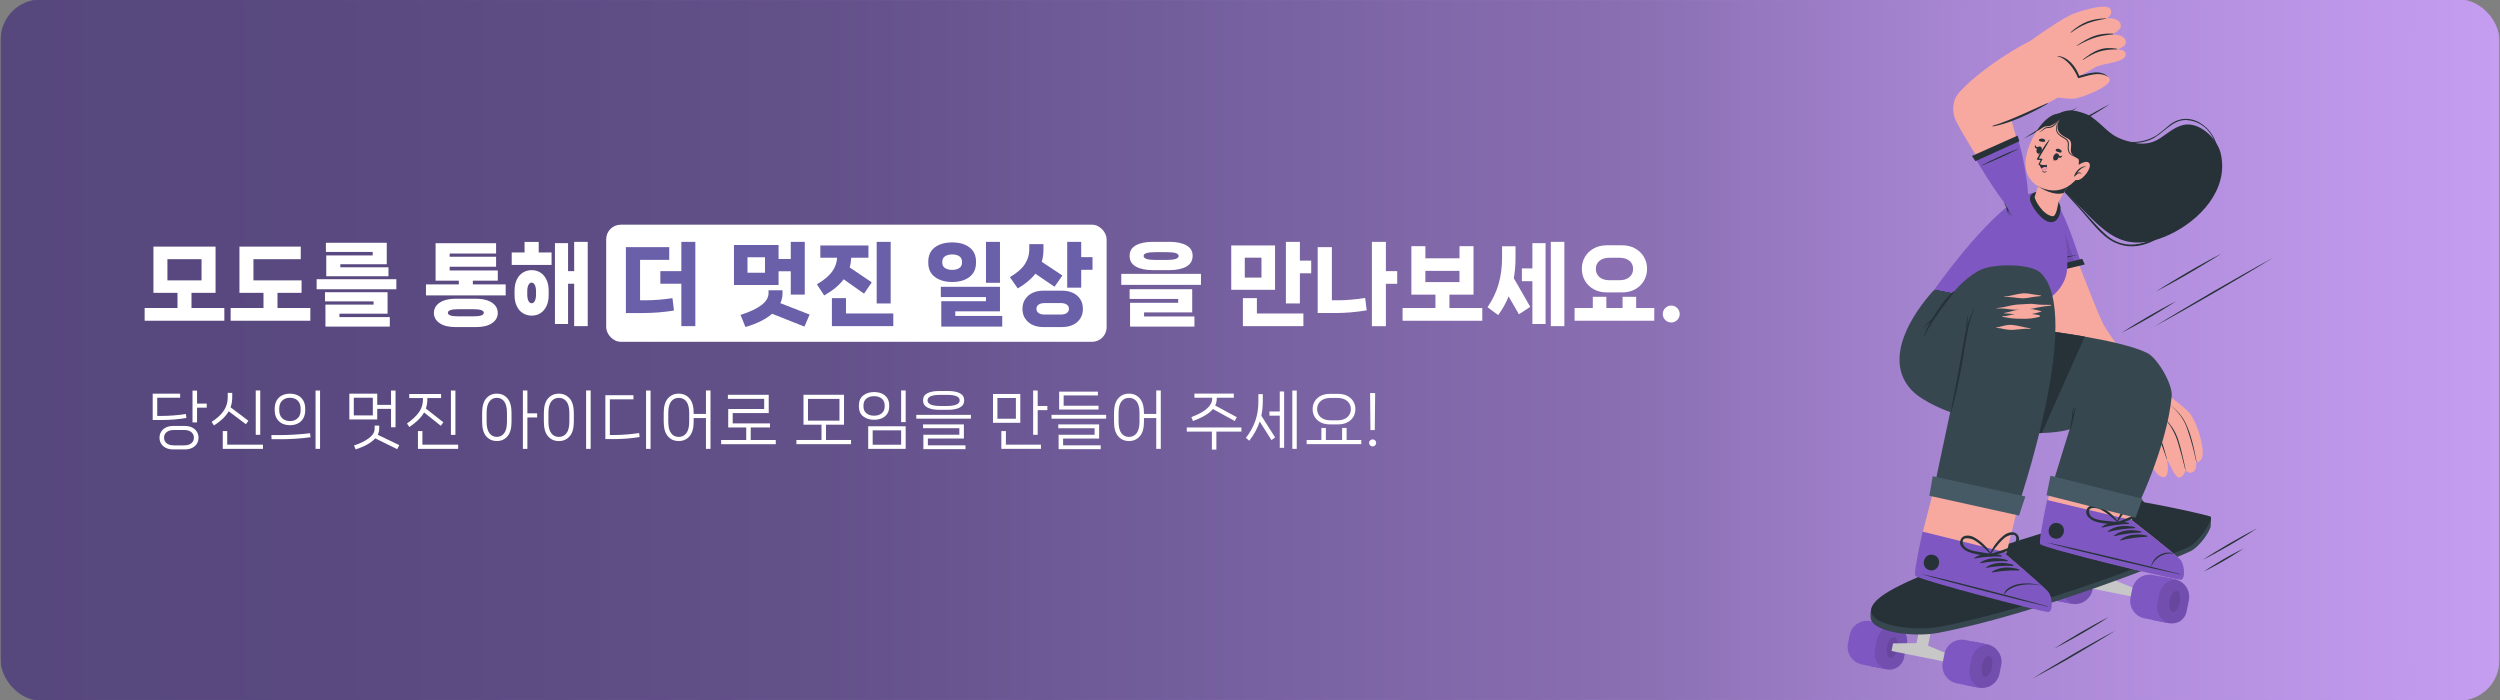 <?xml version="1.0" encoding="UTF-8"?>
<svg id="_레이어_1" data-name="레이어 1" xmlns="http://www.w3.org/2000/svg" xmlns:xlink="http://www.w3.org/1999/xlink" viewBox="0 0 928.5 260">
  <rect x="0" y="0" width="928.5" height="260" fill="#808080" stroke="none"/>
  <defs>
    <style>
      .cls-1 {
        fill: #fff;
      }

      .cls-2 {
        fill: #37474f;
      }

      .cls-3 {
        fill: #455a64;
      }

      .cls-4 {
        fill: #c7c7c7;
      }

      .cls-5 {
        fill: url(#_무제_그라디언트_4);
        stroke: url(#_무제_그라디언트_3);
        stroke-miterlimit: 10;
        stroke-width: .3px;
      }

      .cls-6 {
        fill: #ff9bbc;
      }

      .cls-7 {
        fill: #f7a9a0;
      }

      .cls-8 {
        fill: #7e57c2;
      }

      .cls-9 {
        isolation: isolate;
        opacity: .1;
      }

      .cls-10 {
        fill: #6a60a9;
      }

      .cls-11 {
        fill: #263238;
      }
    </style>
    <linearGradient id="_무제_그라디언트_4" data-name="무제 그라디언트 4" x1=".41" y1="130" x2="928.09" y2="130" gradientUnits="userSpaceOnUse">
      <stop offset="0" stop-color="#56477d"/>
      <stop offset=".13" stop-color="#594980"/>
      <stop offset=".33" stop-color="#63518a"/>
      <stop offset=".47" stop-color="#735e9c"/>
      <stop offset=".66" stop-color="#8b70b4"/>
      <stop offset=".79" stop-color="#a987d4"/>
      <stop offset="1" stop-color="#c59df1"/>
    </linearGradient>
    <linearGradient id="_무제_그라디언트_3" data-name="무제 그라디언트 3" x1=".26" y1="130" x2="928.24" y2="130" gradientUnits="userSpaceOnUse">
      <stop offset="0" stop-color="#56477d"/>
      <stop offset=".15" stop-color="#5e4d85"/>
      <stop offset=".39" stop-color="#745e9c"/>
      <stop offset=".68" stop-color="#987ac2"/>
      <stop offset="1" stop-color="#c59df1"/>
    </linearGradient>
  </defs>
  <rect class="cls-5" x=".41" y="-.06" width="927.68" height="260.12" rx="14.72" ry="14.72"/>
  <g>
    <g id="freepik--Lines--inject-67">
      <path class="cls-11" d="m800,121.36c3.62-2.24,7.28-4.42,10.94-6.6l11.01-6.47,11.08-6.34,5.57-3.13,5.6-3.08-5.45,3.32-5.48,3.27-11.02,6.47-11.07,6.34c-3.73,2.09-7.44,4.18-11.18,6.21Z"/>
      <path class="cls-11" d="m764.5,49.74c1.53-1.03,3.1-2,4.67-2.94s3.16-1.9,4.75-2.84,3.19-1.84,4.82-2.71l2.44-1.34c.82-.42,1.63-.85,2.47-1.26-.76.52-1.55,1.01-2.32,1.51l-2.35,1.46c-1.57.97-3.16,1.9-4.75,2.83s-3.19,1.84-4.82,2.71-3.24,1.76-4.89,2.58Z"/>
      <path class="cls-11" d="m788,123.57c1.62-1.08,3.28-2.11,4.94-3.12s3.34-2.01,5.02-2.99,3.38-1.94,5.09-2.87l2.57-1.39c.86-.45,1.72-.91,2.59-1.34-.81.55-1.64,1.06-2.45,1.59l-2.48,1.54c-1.66,1.02-3.34,2.01-5.02,2.99s-3.38,1.94-5.09,2.87-3.42,1.85-5.17,2.74Z"/>
      <path class="cls-11" d="m751.59,51.48c1.62-1.08,3.28-2.11,4.94-3.12s3.34-2.01,5.02-2.99,3.38-1.94,5.09-2.87l2.57-1.39c.86-.45,1.72-.91,2.6-1.34-.81.55-1.64,1.06-2.45,1.59l-2.49,1.54c-1.66,1.02-3.34,2.01-5.02,2.99s-3.38,1.94-5.09,2.87-3.42,1.87-5.17,2.74Z"/>
      <path class="cls-11" d="m818.54,212.23c1.18-.82,2.35-1.58,3.56-2.32s2.42-1.47,3.64-2.19,2.45-1.41,3.71-2.07l1.88-.99c.64-.31,1.26-.64,1.91-.94-.59.41-1.18.79-1.77,1.18l-1.79,1.14c-1.18.76-2.42,1.47-3.64,2.19s-2.45,1.41-3.71,2.07-2.5,1.34-3.78,1.95Z"/>
      <path class="cls-11" d="m800.76,108.24c1.97-1.28,3.97-2.51,5.98-3.72s4.04-2.39,6.06-3.59,4.07-2.35,6.12-3.47l3.09-1.69c1.04-.55,2.07-1.11,3.12-1.64-.98.65-1.98,1.26-2.98,1.89l-3.01,1.84c-2.01,1.22-4.04,2.39-6.05,3.59s-4.07,2.35-6.12,3.47-4.12,2.27-6.21,3.34Z"/>
      <path class="cls-11" d="m818.08,207.94c1.62-1.08,3.28-2.11,4.94-3.12s3.34-2.01,5.02-2.99,3.38-1.94,5.09-2.87l2.57-1.39c.86-.44,1.72-.91,2.6-1.34-.81.54-1.64,1.06-2.46,1.59l-2.48,1.54c-1.66,1.02-3.34,2.01-5.02,2.99s-3.38,1.94-5.09,2.87-3.42,1.86-5.17,2.73Z"/>
      <path class="cls-11" d="m754.55,252.21c2.55-1.62,5.12-3.18,7.71-4.71s5.2-3.06,7.79-4.6,5.23-3.01,7.86-4.48l3.95-2.19c1.33-.71,2.65-1.44,3.98-2.14-1.27.81-2.56,1.59-3.84,2.39l-3.87,2.35c-2.59,1.55-5.2,3.06-7.8,4.6-2.6,1.54-5.22,3.01-7.85,4.47s-5.27,2.89-7.94,4.3Z"/>
      <path class="cls-11" d="m763.04,240.83c1.62-1.08,3.28-2.11,4.94-3.12s3.34-2.01,5.02-2.99,3.38-1.94,5.09-2.87l2.57-1.39c.87-.45,1.72-.91,2.6-1.34-.81.55-1.64,1.06-2.45,1.59l-2.49,1.54c-1.65,1.02-3.34,2-5.02,2.98s-3.38,1.94-5.09,2.87-3.42,1.87-5.17,2.74Z"/>
    </g>
    <g id="freepik--Character--inject-67">
      <path class="cls-8" d="m700.71,248.6l-6.43-1.28h0l3.21-16.1h0l6.43,1.28c2.96.59,4.88,3.46,4.29,6.42l-1.07,5.35c-.57,2.96-3.43,4.9-6.4,4.33-.01,0-.03,0-.04,0Z"/>
      <path class="cls-9" d="m700.71,248.6l-6.43-1.28h0l3.21-16.1h0l6.43,1.28c2.96.59,4.88,3.46,4.29,6.42l-1.07,5.35c-.57,2.96-3.43,4.9-6.4,4.33-.01,0-.03,0-.04,0Z"/>
      <path class="cls-8" d="m701.14,248.69l-9.62-1.92c-3.58-.72-5.89-4.19-5.18-7.76l.63-3.16c.72-3.57,4.2-5.88,7.78-5.16l9.61,1.91c-3.59-.71-6.63,1.69-7.33,5.26l-.64,3.17c-.72,3.57,1.16,6.95,4.75,7.67Z"/>
      <path class="cls-9" d="m704.63,240.87c-.43,2.15-1.61,3.73-2.64,3.52s-1.52-2.11-1.09-4.26,1.61-3.73,2.64-3.51,1.52,2.11,1.09,4.25Z"/>
      <polygon class="cls-4" points="703.07 238.95 702.51 241.79 723.73 246.02 724.3 243.19 716.08 239.83 717.03 235.12 712.73 234.26 711.81 238.86 703.07 238.95"/>
      <path class="cls-8" d="m734.85,255.37l-5.36-1.07h0l3.2-16.05h0l5.36,1.07c3.58.71,5.9,4.19,5.19,7.76h0l-.63,3.16c-.74,3.55-4.2,5.84-7.77,5.13Z"/>
      <path class="cls-9" d="m734.85,255.37l-5.36-1.07h0l3.2-16.05h0l5.36,1.07c3.58.71,5.9,4.19,5.19,7.76h0l-.63,3.16c-.74,3.55-4.2,5.84-7.77,5.13Z"/>
      <path class="cls-8" d="m736.34,255.7l-9.62-1.92c-3.58-.72-5.89-4.19-5.18-7.76l.63-3.16c.72-3.57,4.19-5.88,7.77-5.16l9.61,1.91c-3.59-.71-6.63,1.69-7.33,5.26l-.64,3.17c-.72,3.57,1.16,6.95,4.75,7.67Z"/>
      <path class="cls-9" d="m739.83,247.89c-.43,2.15-1.61,3.72-2.64,3.51s-1.52-2.11-1.09-4.26,1.61-3.73,2.64-3.51,1.52,2.1,1.09,4.26Z"/>
      <path class="cls-8" d="m769.36,224.24l-5.36-1.07h0l3.21-16.1h0l5.36,1.07c3.58.7,5.92,4.17,5.22,7.74,0,0,0,.01,0,.02l-.63,3.14c-.71,3.57-4.19,5.89-7.77,5.18h0l-.03.02Z"/>
      <path class="cls-9" d="m769.36,224.24l-5.36-1.07h0l3.21-16.1h0l5.36,1.07c3.58.7,5.92,4.17,5.22,7.74,0,0,0,.01,0,.02l-.63,3.14c-.71,3.57-4.19,5.89-7.77,5.18h0l-.03.02Z"/>
      <path class="cls-8" d="m770.85,224.55l-9.61-1.92c-3.57-.72-5.89-4.19-5.18-7.76l.63-3.16c.72-3.57,4.19-5.88,7.77-5.16l9.62,1.91c-3.59-.71-6.63,1.69-7.37,5.26l-.63,3.17c-.7,3.57,1.19,6.96,4.77,7.68Z"/>
      <ellipse class="cls-9" cx="772.49" cy="216.37" rx="3.97" ry="1.9" transform="translate(409.01 931.52) rotate(-78.7)"/>
      <polygon class="cls-4" points="772.79 214.81 772.22 217.65 793.46 221.88 794.02 219.05 785.8 215.69 786.74 210.97 782.45 210.12 781.53 214.72 772.79 214.81"/>
      <path class="cls-8" d="m805.66,231.48l-6.43-1.28h0l3.21-16.1h0l5.36,1.07c3.55.74,5.84,4.19,5.14,7.74l-.85,4.25c-.59,2.96-3.47,4.87-6.43,4.28v.03Z"/>
      <path class="cls-9" d="m805.66,231.48l-6.43-1.28h0l3.21-16.1h0l5.36,1.07c3.55.74,5.84,4.19,5.14,7.74l-.85,4.25c-.59,2.96-3.47,4.87-6.43,4.28v.03Z"/>
      <path class="cls-8" d="m806.06,231.56l-9.61-1.92c-3.57-.72-5.89-4.19-5.18-7.76l.64-3.17c.72-3.57,4.19-5.88,7.77-5.16l9.62,1.91c-3.59-.71-6.63,1.69-7.34,5.26l-.63,3.17c-.73,3.56,1.16,6.95,4.74,7.67Z"/>
      <path class="cls-9" d="m809.56,223.75c-.43,2.15-1.61,3.72-2.64,3.51s-1.52-2.11-1.09-4.26,1.62-3.73,2.64-3.51,1.52,2.11,1.09,4.26Z"/>
      <path class="cls-2" d="m790.24,188.06c1.58-.42,26.82,2.49,30.79,3.88.27.09,0,3.17.02,3.39.07,1.35-3.67,7.38-7.36,9.32-3.68,1.94-56.41,23.34-93.99,30.42-8.49,1.6-23.82-.04-24.91-5.31-.17-1.11-.12-2.25.14-3.35.85-1.94,3.27-3.08,8.28-5.71,22.57-11.95,76.45-26.88,77.97-27.18s8.07-5.2,9.06-5.45Z"/>
      <path class="cls-11" d="m790.69,185.82c1.68-.41,29.28,5.29,30.34,6.13s-4.07,9.06-7.75,10.99c-3.68,1.94-55.52,22.82-93.12,29.89-12.21,2.3-39.07-2.44-16.5-14.39,22.57-11.95,76.46-26.87,77.97-27.18s8.06-5.19,9.06-5.44Z"/>
      <path class="cls-11" d="m770.97,75.26c5.2,4.99,10.61,11.85,17.76,14.06,5.61,1.72,11.63.31,16.81-2.08,11.38-5.26,22.47-16.88,19.2-30.4-1.3-5.4-8.07-12.05-14.19-10.35-3.14.88-5.59,3.05-8.25,4.82-3.5,2.34-7.1,2.46-11.18,1.38-7.98-2.1-8.09-4.71-14.57-9.45-1.21-.88-6.07-2.5-7.97-2.23-1.84.13-3.61.76-5.12,1.82-1.51.71-2.82,1.78-3.81,3.12-2.05,2.9-1.84,7.59-2.12,10.99-.28,3.4.52,5.81,2.98,8.26,3.44,3.4,6.98,6.71,10.48,10.05Z"/>
      <path class="cls-11" d="m772.94,78.17c-4.48-4.88-8.86-9.84-13.26-14.78,0,0,0-.07.04-.04,3.75,3.95,7.54,7.85,11.24,11.86,3.7,4.01,7.08,8.19,11.03,11.81,8.87,8.07,20.69,2.03,26.98-6.02.29-.37.84.13.55.49-5.73,6.89-15.12,12.9-24.24,8.52-5-2.4-8.69-7.83-12.35-11.85Z"/>
      <path class="cls-11" d="m772.14,42.33s-.05-.1-.01-.14c.04-.04.1-.05.14-.01h0c5.17,4.12,10.8,9.41,17.6,10.38,3.35.47,6.76-.08,9.79-1.58,2.4-1.19,4.2-3.11,6.29-4.73,8.18-6.29,18.53,2.65,17.69,11.68-.02.19-.35.17-.33-.04.31-6.61-4.21-12.83-11.14-13.29-5.56-.36-8.8,5.44-13.65,7.35-10.05,3.96-19.31-3.15-26.38-9.61Z"/>
      <path class="cls-7" d="m757.58,84.41c-1.3,11.77.71,36.49,3.97,46.44,1.41,4.29,10.48,21.74,18.82,28.2,3.12,2.41,18.62-14.73,15.53-17.71-2.1-2.03-13.54-18.7-14.62-20.71-2.03-3.72-11.57-28.28-15.45-39.13-2.25-6.16-7.39-4.93-8.24,2.91Z"/>
      <path class="cls-7" d="m777.25,155.84c.24.36,3.59,5.47,6.02,8.01,1.81,1.89,7.19,7.21,9.48,5.43,1.56-1.22-1.23-4.71-3.15-7.23-1.01-1.34-1.84-3.67-.95-4.29,1.55-1.09,4.11,2.39,5.6,5,2.89,5.05,5.72,15.08,9.67,14.41,1.49-.25,1.55-4.56.7-7.04,1.77,3.34,3.25,7.44,4.92,7.22.96-.12,2.05-1.74,2.13-2.75.7.77,1.48,1.16,2.34.89,1.45-.43,1.82-2.06,1.66-4.07.37.16.79.14,1.13-.06,3.6-1.8-1.12-15.69-3.97-18.38-8.39-7.94-18.9-13.45-18.9-13.45-5.6.87-16.67,16.29-16.67,16.31Z"/>
      <path class="cls-11" d="m796.76,155.18c2.11,1.7,3.83,3.83,5.04,6.25,1.52,3.05,2.06,5.9,3.01,9.01,0,.04-.01.07-.05.08-.03,0-.06,0-.08-.04-.43-1.48-2.56-7.27-3.16-8.65-1.08-2.54-2.72-4.81-4.8-6.62,0,0,0-.05.03-.03Z"/>
      <path class="cls-11" d="m800.96,152.11c2.15,2.17,4.36,4.4,6.04,6.98,1.83,2.82,2.61,6.16,3.41,9.38.48,1.95.91,3.9,1.3,5.85,0,.08-.11.13-.13.04-.78-3.32-1.67-6.61-2.65-9.87-.89-3.03-2.38-5.86-4.37-8.32-1.14-1.4-2.38-2.73-3.63-4.03-.03-.03,0-.07.03-.04Z"/>
      <path class="cls-11" d="m805.79,150.09c2.21,1.95,4.1,3.64,5.53,6.24,1.89,3.45,2.98,8.04,3.36,9.66.39,1.79.79,3.6,1.1,5.4,0,.07-.12.1-.13.03-.82-4.03-1.9-7.99-3.23-11.88-.6-1.86-1.49-3.62-2.64-5.21-1.21-1.52-2.55-2.93-4-4.23,0,0,0-.02.01-.01Z"/>
      <path class="cls-8" d="m756.92,101.08l16.02-3.25s-3.96-12.75-7.42-19.56-7.56-3.3-8.47,7.79c-.91,11.09-.13,15.02-.13,15.02Z"/>
      <path class="cls-11" d="m771.08,94.71c-2.27.34-4.52.74-6.76,1.19-1.1.22-2.22.43-3.31.68s-2.26.58-3.39.81c-.08.02-.07.14.01.13,1.11-.21,2.23-.34,3.34-.53s2.28-.45,3.42-.68c2.25-.46,4.48-.97,6.7-1.53.06,0,.05-.09-.02-.08Z"/>
      <path class="cls-9" d="m770.86,98.26l-13.94,2.82s-.78-3.93.1-15.02c.7-8.71,3.38-12.74,6.17-10.78l7.67,22.98Z"/>
      <polygon class="cls-11" points="774.28 98.23 773.34 96.11 755.94 100.4 756.22 102.58 774.28 98.23"/>
      <path class="cls-8" d="m760.9,110.9l-.99,12.46-41.5-15.78s18.4-26.35,31.99-34.31c7.03-4.12,13.95.26,15.18,6,.31,1.45,3.75,17.98,1.48,24-1.17,3.14-3.33,5.81-6.16,7.62Z"/>
      <path class="cls-11" d="m757.07,105.1c-1.79-.52-3.62-.89-5.47-1.09-.92-.11-1.86-.13-2.79-.16-.47,0-.93-.03-1.39-.07-.48-.02-.96-.1-1.43-.25-.04,0-.07.05,0,.07.41.19.83.35,1.27.48.43.11.87.19,1.31.23.94.11,1.88.16,2.83.25,1.89.19,3.79.37,5.66.69.06.03.11-.13.03-.16Z"/>
      <path class="cls-11" d="m760.57,108.57c-1.34-.74-2.72-1.4-4.14-1.96-.71-.28-1.44-.5-2.17-.71l-1.08-.3c-.39-.09-.8-.13-1.2-.23-.04,0-.07.06,0,.07.37.11.71.29,1.06.42l1.07.4c.71.26,1.42.54,2.14.8,1.44.52,2.86,1.06,4.28,1.63.08.05.13-.08.06-.12Z"/>
      <path class="cls-7" d="m744.84,75.05c-4.3-6.63-17.73-27.8-18.82-31.14-3.87-11.8,12.23-16.13,14.67-13.69,4.55,4.56,8.55,22.01,11.83,36.35,1.49,6.54-.15,20.07-7.68,8.49Z"/>
      <path class="cls-7" d="m766.54,34.66c2.1-2.19-6.97-22.28-11-20.27-14.75,7.37-27.8,18.35-29.33,22.22-1.55,4.28.67,9,4.95,10.55.81.29,1.65.46,2.51.49,8.33.45,30.8-10.79,32.87-12.98Z"/>
      <path class="cls-11" d="m740.09,46.97c9.17-1.58,20.29-8.4,20.31-8.41.17-.05.13-.3.03-.27-1.72.6-13.84,6.59-20.37,8.42-.06.02-.04.27.03.26Z"/>
      <path class="cls-7" d="m754.37,15.02c2.04-1.66,12.22-8.57,15.44-9.82s12.78-4.2,13.99-1.83c1.21,2.37-1.52,3.48-1.52,3.48,0,0,4.23-.6,5.24,1.89,1.01,2.49-3.29,4.05-3.29,4.05,0,0,4.39-.3,5.23,2.26.84,2.56-3.76,3.39-3.76,3.39,0,0,4-.47,3.79,1.93-.26,2.88-7.73,2.9-11.18,4.55-.79.37-15.38,8.73-15.38,8.73l-8.56-18.64Z"/>
      <path class="cls-11" d="m786.11,18.34c-5.51.03-7.89.99-12.45,3.9-.09.06-.19-.06-.11-.13,4.2-3.25,7.03-4.89,12.57-4.04.27.04.25.27,0,.27Z"/>
      <path class="cls-11" d="m784.7,12.77c-5.71.53-8.32,1.55-13.31,4.24-.07.04-.14-.08-.07-.12,4.66-3.06,7.54-4.62,13.31-4.41.26,0,.34.26.08.28Z"/>
      <path class="cls-11" d="m782.06,6.98c-5.48.91-8.39,1.91-12.91,5.15-.05.03-.11.02-.14-.03-.03-.04-.02-.1.02-.14,4.28-3.76,7.9-5.01,12.99-5.14.35-.02.39.1.04.15Z"/>
      <path class="cls-7" d="m760.07,35.55s6.77,1.23,9.87,1.12,14.47-4.77,13.6-7.28c-1.12-3.24-8.22-1.84-11.61-.7,0,0-2.59-7.5-7.9-7.59s-3.95,14.46-3.95,14.46Z"/>
      <path class="cls-11" d="m782.94,28.59c-3.16-2.22-7.51-.44-10.88.42-.17.05-.34-.04-.39-.21-.01-.04-.02-.07-.01-.11-1.3-3.07-4.04-7.03-7.47-7.76-.04,0-.07-.04-.07-.09s.04-.07.09-.07c3.8.28,6.8,3.95,8,7.4,3.44-.93,7.88-2.53,10.76.38l-.02.03Z"/>
      <path class="cls-8" d="m749.29,51.47l-15.78,7.15s7.08,12.24,12.35,18.46,8.62,1.61,6.9-10.06c-1.72-11.67-3.47-15.55-3.47-15.55Z"/>
      <path class="cls-11" d="m736.17,61.42c2.25-.89,4.49-1.85,6.7-2.85,1.09-.48,2.18-.96,3.24-1.49s2.19-1.14,3.31-1.67c.04-.01.05-.05.04-.09s-.05-.05-.09-.04c-1.09.48-2.22.87-3.32,1.34s-2.25,1.01-3.37,1.51c-2.21,1-4.4,2.06-6.57,3.17-.04.07,0,.15.07.12Z"/>
      <path class="cls-11" d="m744.44,75.18c1.03,1.57,1.7,3.45,2.67,5.04.03.04-.01.08-.05.05-.52-.77-1.2-1.83-1.44-2.23.06.17.31,1.4.42,1.95,0,0-.04.04-.04,0-.21-.52-.78-2.54-.87-2.95-.3-.58-.56-1.19-.77-1.82-.04-.01.04-.09.07-.03Z"/>
      <polygon class="cls-11" points="732.37 57.93 733.68 59.85 750 52.45 749.33 50.36 732.37 57.93"/>
      <path class="cls-11" d="m757.86,71.2c-2.28-.19-4.24.84-3.9,3.05.34,2.21,4.42,8.18,7.69,8.26s3.74-4.32,3.64-5.48-1.89-5.37-7.43-5.83Z"/>
      <path class="cls-7" d="m755.67,73.17c-.06.83,2.98,6.75,6.68,7.14,1.49.18,2.11-5.19,2.11-5.19l.25-.43,3.51-6.06-6.14-7.33-.9-1s-.85,1.73-1.89,3.87l-.15.31c-.06.12-.13.24-.18.35-.16.32-.32.64-.47.97s-.24.49-.35.76-.24.53-.36.79c-.84,1.88-1.55,3.82-2.12,5.8Z"/>
      <path class="cls-11" d="m768.23,68.64l-1.76,3.04c-3.67,1.14-8.11-1.55-9.44-2.43.24-.61.5-1.24.77-1.87l.35-.79c.12-.27.23-.52.35-.76s.32-.66.47-.97c.06-.12.11-.23.18-.35l.15-.31c1.04-2.16,1.89-3.87,1.89-3.87l.91,1,6.13,7.33Z"/>
      <path class="cls-7" d="m754.07,53.11c-4.86,11.3,1.37,15.48,3.81,16.53,2.22.95,9.89,3.9,15.89-6.84,6-10.74,2.27-16.56-2.68-19s-12.17-1.98-17.03,9.31Z"/>
      <path class="cls-11" d="m764.93,44.35s-1,1.71-.77,3.24c.5,3.11,3.95,3.3,4.75,4.7s-.23,3.33.43,4.61c.9,1.78,2.85,1.73,2.77,2.74s-.31,4.24.77,4.94,12.3-17.89-3.39-21.62c0,0-1.87-1.49-5.66-.69-4.18.85-7.52,6.53-7.52,6.53,0,0,.11-.06.77-.39.95-.5,1.41-1.01,2.08-1.29,1.06-.45,1.46-.06,2.54-.47,1.21-.56,2.31-1.34,3.24-2.29Z"/>
      <path class="cls-11" d="m765.42,43.56c-.47.72-.86,1.49-1.15,2.3-.33.77-.45,1.61-.35,2.44.21.79.7,1.47,1.38,1.92.66.48,1.45.79,2.15,1.34.36.28.64.66.81,1.09.12.44.16.89.11,1.34-.14.82-.06,1.66.23,2.43.35.74,1.02,1.28,1.82,1.48.78.22,1.71.21,2.35.8-.7-.51-1.59-.44-2.42-.61-.88-.18-1.64-.75-2.05-1.55-.35-.82-.45-1.72-.3-2.6.04-.4,0-.81-.11-1.2-.15-.36-.39-.67-.7-.9-.62-.51-1.42-.84-2.11-1.36-.36-.26-.67-.57-.93-.93-.28-.36-.46-.78-.53-1.22-.08-.89.08-1.78.47-2.58.36-.78.8-1.51,1.33-2.2Z"/>
      <path class="cls-11" d="m764.91,44.17c-.37.72-.83,1.38-1.37,1.98-.54.63-1.26,1.08-2.06,1.31-.39.08-.79.12-1.2.12-.36.02-.71.13-1,.34-.29.28-.6.53-.94.75-.36.19-.75.3-1.15.31.38-.09.73-.26,1.05-.48.31-.24.59-.52.85-.81.33-.28.74-.44,1.17-.47.38-.01.76-.06,1.13-.14.73-.21,1.39-.61,1.92-1.15.58-.54,1.11-1.13,1.6-1.75Z"/>
      <path class="cls-7" d="m770.81,62.08s3.62-2.98,5.04-1.59-2.01,6.21-4.19,6.39c-1.14.17-2.21-.61-2.38-1.75,0-.03,0-.05-.01-.08l1.54-2.98Z"/>
      <path class="cls-11" d="m774.84,61.84s.02.05,0,.05c-1.54.17-2.6,1.26-3.5,2.44.45-.44,1.17-.43,1.62.02.04.05.09.09.12.15.03.03,0,.08-.06.06-.45-.3-1.04-.28-1.48.05-.35.27-.67.58-.96.92-.1.1-.31-.04-.22-.15v-.04c.48-1.77,2.53-3.85,4.48-3.5Z"/>
      <path class="cls-11" d="m757.64,52.51c.28.07.55.07.84.14.29.09.6.08.89-.03.17-.11.25-.31.2-.5-.17-.36-.52-.59-.92-.62-.39-.09-.8-.03-1.15.16-.22.14-.28.44-.14.65.06.1.16.17.27.2Z"/>
      <path class="cls-11" d="m765.12,56.68c-.28-.07-.55-.15-.81-.26-.3-.05-.58-.19-.78-.42-.1-.17-.08-.39.07-.54.31-.24.73-.3,1.1-.15.39.1.72.34.95.66.13.22.06.51-.16.64-.11.06-.23.08-.36.05Z"/>
      <path class="cls-11" d="m762.97,57.5s.05.06.03.09c-.36.77-.63,1.7-.04,2.25,0,0,0,.05,0,.04-.82-.48-.45-1.72.01-2.39Z"/>
      <path class="cls-11" d="m764.02,56.98c1.29.44.32,2.98-.87,2.57s-.21-2.93.87-2.57Z"/>
      <path class="cls-11" d="m764.46,57.3c.17.23.29.57.53.68s.62-.03.94-.21c.03,0,.04,0,.03.05-.18.49-.56.92-1.11.79s-.68-.69-.62-1.21c.03-.08.16-.18.23-.09Z"/>
      <path class="cls-11" d="m758.35,55.53s-.07,0-.09.05c-.23.81-.63,1.7-1.44,1.74v.04c.91.18,1.43-1,1.52-1.83Z"/>
      <path class="cls-11" d="m757.89,54.49c-1.26-.51-2.18,2.04-1.02,2.52s2.07-2.09,1.02-2.52Z"/>
      <path class="cls-11" d="m757.34,54.44c-.28.06-.59.24-.87.17s-.46-.43-.57-.77c0-.04-.04,0-.05,0-.26.45-.12,1.03.32,1.32.46.24.96-.07,1.29-.52.03-.06,0-.23-.12-.2Z"/>
      <path class="cls-11" d="m760.07,63.53c-.25.13-.53.33-.83.25-.3-.1-.57-.26-.8-.48,0,0-.05,0-.05.03.13.4.47.69.88.76.36.02.7-.18.86-.51.03-.04-.02-.08-.07-.06Z"/>
      <path class="cls-11" d="m757.87,59.43c-.3.54-.57,1.1-.81,1.67,0,.05.1.13.29.21h0c.9.55,2.04.55,2.94,0,.03-.01.04-.05.03-.08s-.05-.04-.08-.03h0c-.89.21-1.83.13-2.67-.23.02-.17,1.11-1.87,1.03-1.91-.44-.13-.9-.2-1.37-.2,1.21-2.35,2.79-4.49,3.96-6.85.01-.09-.08-.16-.14-.1-1.81,2.13-3.27,4.8-4.58,7.19-.14.31,1.15.33,1.41.32Z"/>
      <path class="cls-11" d="m757.47,61.12c.13.57.41,1.1.81,1.53.22.23.51.38.82.44.69.12.97-.44,1.07-.97.05-.28.08-.57.06-.86-.91.25-1.88.2-2.76-.14Z"/>
      <path class="cls-6" d="m758.28,62.66c.22.23.51.38.82.44.69.12.97-.44,1.07-.97-.68-.28-1.46-.06-1.89.53Z"/>
      <path class="cls-7" d="m809.64,215.2c-1.82.16-50-11.65-51.56-13.26-.6-.6.72-7.71,2.54-16.25.01-.09.02-.18.06-.27.38-1.79,5.16-16.65,5.16-16.65l30.84,7.84-4.83,16.07-.14.53s16.42,12.75,17.94,14.7,1.83,7.14-.02,7.28Z"/>
      <path class="cls-8" d="m809.91,215.34c-1.85.15-50.54-11.6-52.12-13.22-.6-.61.69-7.79,2.51-16.41l31.42,7.48s16.63,12.82,18.17,14.78,1.85,7.21.01,7.37Z"/>
      <path class="cls-11" d="m809.67,213.23c-8.12-2.17-41.05-10.16-49.24-11.69-.07,0-.08.03,0,.05,8,2.33,41.01,10.05,49.22,11.77.17.03.23-.11.02-.13Z"/>
      <path class="cls-11" d="m807.18,205.47c-1.82-.49-3.77-.2-5.36.81-1.43.89-2.46,2.3-2.88,3.93,0,.05.08.07.1.01,1.37-3.16,4.67-5.05,8.1-4.62.08.01.11-.11.05-.12Z"/>
      <path class="cls-11" d="m790.53,194.18c-3.26-.84-7.33-.6-9.98,1.58-.1.09.02.23.13.2,3.22-.8,6.51-1.26,9.83-1.37.11,0,.21-.08.22-.19,0-.11-.08-.21-.19-.22Z"/>
      <path class="cls-11" d="m792.81,195.77c-3.26-.84-7.33-.6-9.98,1.58-.1.09.02.23.13.2,3.22-.8,6.51-1.26,9.83-1.37.11,0,.21-.08.22-.19,0-.11-.08-.21-.19-.22Z"/>
      <path class="cls-11" d="m795.1,197.36c-3.26-.84-7.33-.6-9.98,1.58-.1.09.02.23.13.2,3.22-.8,6.51-1.26,9.83-1.37.11,0,.21-.08.22-.19,0-.11-.08-.21-.19-.22Z"/>
      <path class="cls-11" d="m797.38,198.94c-3.26-.83-7.33-.6-9.99,1.59-.1.09.02.23.13.2,3.22-.8,6.51-1.26,9.83-1.37.12-.01.2-.11.19-.23,0-.09-.08-.17-.16-.19Z"/>
      <path class="cls-11" d="m764.38,194.3c-3.66-.88-5.03,4.81-1.36,5.69s5.03-4.81,1.36-5.69Z"/>
      <path class="cls-11" d="m796.16,186.33c-1.32-1.77-3.73-.94-5.1.24-2.3,2.06-4.02,4.69-4.98,7.62-.02.04,0,.09.05.11,0,0,.02,0,.03,0,0,.23.18.42.4.42.04,0,.08,0,.12-.02,2.72-1.04,5.73-1.83,8.06-3.67,1.35-1.08,2.66-3.04,1.42-4.71Zm-5.69,5.96c-1.32.55-2.66,1.03-3.97,1.62.92-1.51,1.91-2.98,2.98-4.39.53-.68,1.11-1.32,1.73-1.92.97-.9,4.84-2.85,4.31.77-.27,2-3.47,3.26-5.05,3.91h0Z"/>
      <path class="cls-11" d="m777.67,193.47c2.74,1.12,5.87,1.02,8.77,1.27.23,0,.42-.18.42-.4,0-.05,0-.11-.03-.16.04-.03.05-.08.03-.13,0,0,0,0,0-.01-1.75-2.54-4.14-4.58-6.93-5.92-1.64-.74-4.18-.87-4.96,1.19-.7,1.96,1.12,3.48,2.71,4.16Zm-1.52-2.33c-1.54-3.33,2.73-2.54,3.91-1.97.76.4,1.49.85,2.19,1.35,1.47,1.01,2.79,2.22,4.13,3.37-1.42-.2-2.84-.29-4.23-.44-1.72-.18-5.15-.5-6-2.33v.02Z"/>
      <path class="cls-2" d="m758.69,115.63s-.92,5.13-1.27,6.89c0,0,30.03,3.52,40.13,8.62,3.7,1.87,9.43,11.49,9.02,15.97-1.79,19.42-13.73,43.24-13.73,43.24l-31.59-7.03,7.43-23.96c1.07.33-34.95,9-48.31-19.39-4.35-9.26-1.37-32.25-1.37-32.25l39.68,7.91Z"/>
      <polygon class="cls-3" points="760.09 183.92 761.55 176.69 795.71 185.24 793.16 192.27 760.09 183.92"/>
      <path class="cls-11" d="m774.27,125.02l-15.92,35.82c-11.44.32-29.38-2.63-37.95-20.87-4.35-9.26-1.37-32.25-1.37-32.25l39.66,7.9s-.92,5.13-1.27,6.89c.01,0,7.84.92,16.86,2.5Z"/>
      <path class="cls-11" d="m770.78,151.34c-.35,1-.7,1.99-.98,3.01.08-.94.18-1.87.34-2.79.01-.1-.15-.15-.18-.02-.31,1.24-.45,2.52-.41,3.8v.12c-.38,1.36-.62,2.75-.73,4.15-.01.08.12.12.15.02.46-1.35.75-2.77,1.08-4.14s.57-2.75.87-4.12c-.03-.05-.11-.07-.13-.03Z"/>
      <path class="cls-7" d="m760.59,226.89c-1.82.14-47.5-11.56-49.03-13.19-.6-.6.76-7.7,2.65-16.23l.03-.27c.39-1.79,5.68-22.03,5.68-22.03l30.95,7.24-5.47,22.26-.5,1.2s14.08,12.13,15.58,14.11,1.95,6.77.12,6.9Z"/>
      <path class="cls-8" d="m760.74,227.3c-1.85.14-47.82-11.82-49.37-13.46-.6-.62.78-7.78,2.68-16.39l31.19,7.75s-.36.64-.2.76c2.03,1.61,14.36,12.13,15.77,13.97,1.5,1.98,1.77,7.23-.07,7.36Z"/>
      <path class="cls-11" d="m760.53,225.19c-8.09-2.26-38.34-10.28-46.51-11.9-.07,0-.08.03,0,.05,7.97,2.41,38.29,10.17,46.49,11.98.16.04.18-.09.02-.13Z"/>
      <path class="cls-11" d="m758.08,217.4c-3.48-.95-7.14-.9-9.35-.24s-4.08,1.8-4.41,3.51c0,.05.15.09.18.02,1.66-2.97,7.63-4.44,13.56-3.24.11.07.14-.02.02-.05Z"/>
      <path class="cls-11" d="m743.34,206.28c-3.2-1.04-7.27-1.07-10.08.93-.11.08-.03.22.12.21,3.26-.6,6.57-.84,9.88-.73.12,0,.22-.08.23-.2,0-.09-.05-.18-.14-.21Z"/>
      <path class="cls-11" d="m745.52,208.02c-3.2-1.04-7.27-1.07-10.08.93-.11.08,0,.23.11.21,3.26-.6,6.57-.84,9.88-.74.11.02.22-.05.25-.16.02-.11-.05-.22-.16-.25h0Z"/>
      <path class="cls-11" d="m747.7,209.75c-3.2-1.04-7.27-1.07-10.08.93-.11.08-.03.23.11.21,3.26-.59,6.57-.84,9.88-.73.12,0,.22-.08.23-.2,0-.09-.05-.18-.14-.21Z"/>
      <path class="cls-11" d="m749.87,211.47c-3.19-1.04-7.27-1.07-10.08.93-.11.08-.03.22.12.21,3.26-.6,6.57-.84,9.88-.73.12,0,.22-.09.22-.2,0-.09-.05-.18-.14-.21Z"/>
      <path class="cls-11" d="m718.04,206.09c-3.66-.91-5.08,4.76-1.42,5.67s5.08-4.76,1.42-5.67Z"/>
      <path class="cls-11" d="m749.48,198.81c-1.21-1.84-3.66-1.17-5.1-.09-2.43,1.91-4.32,4.41-5.47,7.28,0,.07-.01.1.07.12-.02.23.15.43.38.45.04,0,.08,0,.12,0,2.78-.88,5.85-1.45,8.28-3.14,1.42-.98,2.86-2.85,1.72-4.6Zm-6.06,5.59c-1.35.45-2.72.85-4.06,1.34,1.02-1.45,2.12-2.85,3.29-4.18.57-.64,1.19-1.24,1.85-1.8,1.03-.84,5.01-2.54,4.24,1.05-.43,1.99-3.7,3.04-5.32,3.59Z"/>
      <path class="cls-11" d="m730.56,204.72c2.66,1.29,5.79,1.4,8.67,1.83.23.01.42-.16.43-.39,0-.04,0-.08-.01-.12.04-.02.05-.08.03-.12,0,0,0-.01-.01-.02-1.57-2.64-3.8-4.83-6.48-6.35-1.59-.85-4.15-1.14-5,.88-.9,1.9.8,3.53,2.37,4.29Zm-1.37-2.43c-1.32-3.42,2.89-2.36,4.03-1.69.73.44,1.44.94,2.1,1.48,1.36,1.14,2.66,2.35,3.9,3.62-1.4-.3-2.81-.47-4.2-.71-1.71-.29-5.11-.83-5.83-2.71Z"/>
      <path class="cls-2" d="m749.27,188.88l-31.13-6.8,6.17-29.02s-9.99-3.45-14.49-8.32c-13.45-14.61,8.58-37.13,8.58-37.13l35.69,7.11-28.85-5.75c1.03-1.62,5.92-6.81,10.72-8.92s18.13-2.24,21.83,1.2c16.43,15.26-8.53,87.64-8.53,87.64Z"/>
      <path class="cls-11" d="m725.61,108.22c-1.94,1.46-3.56,3.54-5.1,5.71-.98,1.38-1.9,2.82-2.79,4.35-1.27,1-2.38,2.17-3.31,3.49,0,.04.02.12.05.09.79-.88,1.65-1.68,2.59-2.4-.26.47-.52.94-.78,1.41-.76,1.44-1.45,2.93-2.05,4.44,0,.05.04.11.06.07,1.37-2.39,2.76-4.77,4.23-7.03s2.98-4.34,4.6-6.36c.9-1.14,1.8-2.29,2.64-3.53.07-.09-.05-.31-.14-.25Z"/>
      <polygon class="cls-3" points="716.57 184.13 717.82 176.87 752.21 184.37 749.88 191.48 716.57 184.13"/>
      <path class="cls-7" d="m761.73,113.23c-1.69-.05-3.39.03-5.08-.16-.81-.14-1.64-.22-2.46-.24-.85.02-1.69.08-2.54.14-1.67.03-3.33.2-4.96.53-1.68.45-3.39.76-5.12.92-.06,0-.06.16-.02.15,1.7-.05,3.4.06,5.08.34,1.17.14,2.34.16,3.52.07-.74.06-1.47.19-2.18.38-1.2.33-2.4.68-3.61.89-.06,0-.07.15-.02.15,1.18,0,2.35.1,3.51.29l.5.06c-.41.04-.83.08-1.24.15-.62.1-1.2.26-1.8.39-.27.05-.55.1-.82.14h-.12c-.24-.12-.53-.05-.7.15-.03.03-.01.1-.01.1,1.15.14,2.28.39,3.43.55,1.17.12,2.34.18,3.51.16,2.3.12,4.61-.12,6.85-.7.2-.06.2-.54,0-.61-.96-.23-1.94-.39-2.93-.45l.18-.02c1.14-.2,2.28-.55,3.43-.85.05,0,.06-.16.02-.17-1.09-.32-2.21-.58-3.34-.76-.36-.04-.73-.06-1.09-.06l.45-.03c.81-.11,1.62-.28,2.41-.5,1.7-.33,3.41-.58,5.14-.73.14,0,.14-.28.02-.28Z"/>
      <path class="cls-7" d="m757.93,109.73c-1.14-.19-2.29-.28-3.42-.48-1.1-.26-2.22-.36-3.35-.3-2.27.23-4.5,1.04-6.77,1.22-.07,0-.07.16-.02.15,2.27-.18,4.5.38,6.77.48,1.13,0,2.25-.14,3.35-.41,1.13-.22,2.29-.27,3.42-.42.13,0,.13-.22.02-.24Z"/>
      <path class="cls-7" d="m754.05,121.94c-2.11-.31-4.17-.95-6.3-1.22-1.02-.12-2.05-.06-3.05.15-1.1.21-2.16.62-3.27.74-.06,0-.07.15-.02.15,1.08.08,2.15.26,3.19.53,1.03.21,2.08.28,3.13.22,2.11-.15,4.19-.52,6.31-.38.1,0,.1-.18.02-.19Z"/>
      <path class="cls-11" d="m733.07,114.9c-1.04,1.97-1.87,4.04-2.49,6.18.15-1.2.26-2.41.37-3.62.01-.1-.15-.14-.17-.02-.38,1.53-.54,3.1-.48,4.68-.57,2.26-.97,4.57-1.36,6.88-.86,5.22-1.84,10.41-2.83,15.6-.56,2.92-1.19,5.82-1.64,8.76,0,.03.02.05.04.05s.05-.02.05-.04c.79-2.48,1.39-5.01,1.97-7.54s1.14-5.19,1.64-7.8c.96-5.01,1.65-10.06,2.64-15.06.47-2.76,1.26-5.45,2.36-8.03,0-.07-.11-.11-.12-.04Z"/>
    </g>
  </g>
  <g>
    <g>
      <path class="cls-1" d="m69.22,155.24c-1.31.23-2.78.42-4.4.55-1.62.13-3.2.2-4.73.2h-3.38v-9.79h10.19v1.53h-8.5v6.74h1.97c1.27,0,2.68-.06,4.24-.19,1.56-.12,3.03-.3,4.43-.52l.19,1.48Zm-.56,2.96c1.03,0,1.93.19,2.7.58.77.38,1.35.91,1.76,1.57.41.67.61,1.41.61,2.22s-.2,1.57-.61,2.23c-.41.66-.99,1.17-1.76,1.55-.77.38-1.67.56-2.7.56h-4.37c-1.03,0-1.93-.19-2.69-.56-.76-.38-1.34-.89-1.75-1.55-.41-.66-.61-1.4-.61-2.23s.2-1.55.61-2.22c.41-.67.99-1.19,1.75-1.57.76-.38,1.66-.58,2.69-.58h4.37Zm-.31,7.21c1.19,0,2.1-.26,2.72-.79.63-.52.94-1.22.94-2.08s-.31-1.51-.94-2.04c-.63-.53-1.54-.8-2.72-.8h-3.73c-1.19,0-2.1.27-2.74.8s-.95,1.21-.95,2.04.31,1.55.94,2.08c.63.52,1.54.79,2.75.79h3.73Zm4.84-20.36v4.84h3.59v1.53h-3.59v5.47h-1.69v-11.83h1.69Z"/>
      <path class="cls-1" d="m84.93,152.75c-1.08,1.89-2.9,3.65-5.45,5.26l-.89-1.31c2.02-1.31,3.52-2.7,4.51-4.16.99-1.46,1.48-3.1,1.48-4.93v-1.69h1.67v1.69c0,1.3-.21,2.52-.63,3.66l6.65,5-.94,1.29-6.39-4.81Zm-.54,7.35v5.05h13.27v1.55h-14.93v-6.6h1.67Zm10.59-15.07h1.67v16.46h-1.67v-16.46Z"/>
      <path class="cls-1" d="m100.87,163.13l-.09-1.55h3.95c1.39,0,3.06-.06,5.01-.19,1.95-.12,3.75-.29,5.41-.49l.19,1.48c-1.61.23-3.39.42-5.34.55-1.95.13-3.74.2-5.37.2h-3.76Zm3.93-5.83c-.85-.42-1.53-1.04-2.03-1.89-.5-.85-.75-1.88-.75-3.1v-.49c0-1.22.25-2.25.75-3.1.5-.85,1.18-1.48,2.03-1.89.85-.41,1.82-.62,2.9-.62s2.02.21,2.88.62c.85.42,1.53,1.04,2.03,1.89.5.85.75,1.88.75,3.1v.49c0,1.22-.25,2.25-.75,3.1-.5.85-1.18,1.48-2.03,1.89-.85.41-1.81.62-2.88.62s-2.05-.21-2.9-.62Zm5.76-1.98c.74-.7,1.1-1.71,1.1-3.03v-.45c0-1.31-.36-2.33-1.09-3.04-.73-.71-1.69-1.07-2.88-1.07s-2.15.36-2.89,1.07c-.74.71-1.1,1.73-1.1,3.04v.45c0,1.31.37,2.32,1.1,3.03.74.7,1.7,1.06,2.89,1.06s2.13-.35,2.87-1.06Zm8.31,11.39h-1.67v-21.67h1.67v21.67Z"/>
      <path class="cls-1" d="m145.23,151.86h-5.12v3.94h-10.36v-9.6h10.36v4.16h5.12v-5.31h1.67v13.64h-1.67v-6.83Zm-13.83,2.42h7.07v-6.55h-7.07v6.55Zm16.88,11.04l-.75,1.5-8.17-4.02c-.72.81-1.7,1.57-2.94,2.27-1.24.7-2.68,1.31-4.34,1.84l-.61-1.46c2.35-.77,4.21-1.68,5.59-2.75s2.07-2.21,2.07-3.43v-1.2h1.71v1.2c0,.77-.19,1.5-.56,2.21l8.01,3.83Z"/>
      <path class="cls-1" d="m157.51,153.18c-1.07,1.89-2.89,3.7-5.47,5.42l-.89-1.31c1.99-1.39,3.47-2.79,4.46-4.19.99-1.4,1.48-2.99,1.48-4.75v-.52h-5.1v-1.5h11.83v1.5h-5.1v.52c0,1.19-.19,2.32-.56,3.38l6.5,5.1-.94,1.31-6.22-4.95Zm-.63,6.93v5.05h13.27v1.55h-14.93v-6.6h1.67Zm10.59-15.07h1.67v16.46h-1.67v-16.46Z"/>
      <path class="cls-1" d="m188.47,147.96c1.01,1.17,1.51,2.98,1.51,5.42v3.24c0,2.44-.5,4.25-1.51,5.42-1.01,1.17-2.32,1.76-3.93,1.76s-2.95-.59-3.96-1.76c-1.01-1.17-1.51-2.98-1.51-5.42v-3.24c0-2.44.5-4.25,1.51-5.42,1.01-1.17,2.33-1.76,3.96-1.76s2.92.59,3.93,1.76Zm-.18,5.42c0-1.93-.34-3.35-1.02-4.26-.68-.92-1.59-1.37-2.74-1.37s-2.08.46-2.77,1.37c-.69.92-1.03,2.34-1.03,4.26v3.22c0,1.93.34,3.35,1.03,4.27.69.92,1.61,1.39,2.77,1.39s2.05-.46,2.74-1.39c.68-.92,1.02-2.35,1.02-4.27v-3.22Zm7.58.12h3.62v1.55h-3.62v11.65h-1.67v-21.67h1.67v8.48Z"/>
      <path class="cls-1" d="m203.54,162.04c-1.03-1.18-1.55-2.99-1.55-5.41v-3.24c0-2.43.52-4.23,1.55-5.41,1.03-1.18,2.37-1.77,4.01-1.77s2.98.59,4.02,1.77c1.03,1.18,1.55,2.99,1.55,5.41v3.24c0,2.43-.52,4.23-1.55,5.41-1.03,1.18-2.37,1.77-4.02,1.77s-2.98-.59-4.01-1.77Zm6.86-1.16c.7-.92,1.06-2.35,1.06-4.27v-3.22c0-1.93-.35-3.35-1.06-4.26-.71-.92-1.65-1.37-2.84-1.37s-2.13.46-2.83,1.37c-.7.92-1.04,2.34-1.04,4.26v3.22c0,1.93.35,3.35,1.04,4.27.7.92,1.64,1.39,2.83,1.39s2.14-.46,2.84-1.39Zm8.97,5.82h-1.69v-21.67h1.69v21.67Z"/>
      <path class="cls-1" d="m224.83,163.09v-16.32h10.43v1.55h-8.76v13.24h2.02c1.28,0,2.72-.07,4.31-.2,1.59-.13,3.1-.31,4.54-.53l.19,1.48c-1.35.23-2.85.42-4.51.56-1.66.14-3.26.21-4.81.21h-3.4Zm16.79,3.62h-1.67v-21.67h1.67v21.67Z"/>
      <path class="cls-1" d="m262.19,145.03h1.69v21.67h-1.69v-11.44h-4.56v1.36c0,2.43-.52,4.23-1.55,5.41-1.03,1.18-2.37,1.77-4.02,1.77s-2.98-.59-4.01-1.77c-1.03-1.18-1.55-2.99-1.55-5.41v-3.24c0-2.43.52-4.23,1.55-5.41,1.03-1.18,2.37-1.77,4.01-1.77s2.98.59,4.02,1.77c1.03,1.18,1.55,2.99,1.55,5.41v.35h4.56v-8.71Zm-6.22,8.36c0-1.93-.35-3.35-1.06-4.26-.71-.92-1.65-1.37-2.84-1.37s-2.13.46-2.83,1.37c-.7.92-1.04,2.34-1.04,4.26v3.22c0,1.93.35,3.35,1.04,4.27.7.92,1.64,1.39,2.83,1.39s2.14-.46,2.84-1.39c.7-.92,1.06-2.35,1.06-4.27v-3.22Z"/>
      <path class="cls-1" d="m278.82,158.77v4.65h9.3v1.55h-20.29v-1.55h9.32v-4.65h-6.69v-6.86h13.36v-3.76h-13.48v-1.53h15.17v6.79h-13.38v3.85h13.85v1.5h-7.16Z"/>
      <path class="cls-1" d="m306.78,157.73v5.68h9.3v1.55h-20.29v-1.55h9.32v-5.68h-6.69v-11.11h15.05v11.11h-6.69Zm5-9.58h-11.69v8.08h11.69v-8.08Z"/>
      <path class="cls-1" d="m320.58,154.63c-1.06-.85-1.58-2.06-1.58-3.64v-.45c0-1.58.53-2.8,1.58-3.65s2.41-1.28,4.05-1.28c1.06,0,2.02.18,2.87.55.85.37,1.51.92,2.01,1.67.49.74.74,1.65.74,2.71v.45c0,1.06-.25,1.96-.74,2.7s-1.16,1.29-2.01,1.66c-.85.37-1.8.55-2.87.55-1.64,0-2.99-.42-4.05-1.27Zm6.9-1.14c.73-.6,1.09-1.45,1.09-2.55v-.35c0-1.1-.36-1.94-1.09-2.55-.73-.6-1.68-.9-2.85-.9s-2.12.3-2.85.9c-.73.6-1.09,1.45-1.09,2.55v.35c0,1.1.36,1.95,1.09,2.55.73.6,1.68.9,2.85.9s2.13-.3,2.85-.9Zm8.89,13.21h-13.92v-8.38h13.92v8.38Zm-12.26-6.88v5.35h10.57v-5.35h-10.57Zm12.26-3.05h-1.69v-11.74h1.69v11.74Z"/>
      <path class="cls-1" d="m360.6,155.5h-20.29v-1.43h20.29v1.43Zm-11.67-3.29c-1.94,0-3.44-.29-4.51-.87-1.07-.58-1.6-1.46-1.6-2.65s.53-2.07,1.6-2.63c1.06-.56,2.57-.85,4.51-.85h3.05c1.96,0,3.47.28,4.53.85,1.06.56,1.6,1.44,1.6,2.63s-.54,2.07-1.61,2.65-2.58.87-4.52.87h-3.05Zm9.65,14.61h-15.64v-5.35h13.36v-2.44h-13.48v-1.41h15.17v5.26h-13.38v2.51h13.97v1.43Zm-6.86-16.04c1.53,0,2.7-.18,3.5-.53.8-.35,1.2-.87,1.2-1.56,0-1.36-1.57-2.04-4.7-2.04h-2.51c-3.15,0-4.72.68-4.72,2.04s1.57,2.09,4.72,2.09h2.51Z"/>
      <path class="cls-1" d="m368.8,146.32h10.14v10.71h-10.14v-10.71Zm1.64,9.2h6.86v-7.7h-6.86v7.7Zm1.46,4.58h1.69v5.05h13.03v1.55h-14.72v-6.6Zm13.5-15.07v5.75h3.59v1.55h-3.59v9.16h-1.69v-16.46h1.69Z"/>
      <path class="cls-1" d="m410.83,155.5h-20.29v-1.43h20.29v1.43Zm-2.02,11.32h-15.64v-5.35h13.36v-2.42h-13.48v-1.43h15.17v5.26h-13.38v2.51h13.97v1.43Zm-15.43-21.37h14.39v1.41h-12.73v3.83h12.96v1.41h-14.63v-6.65Z"/>
      <path class="cls-1" d="m429.43,145.03h1.69v21.67h-1.69v-11.44h-4.56v1.36c0,2.43-.52,4.23-1.55,5.41-1.03,1.18-2.37,1.77-4.02,1.77s-2.98-.59-4.01-1.77c-1.03-1.18-1.55-2.99-1.55-5.41v-3.24c0-2.43.52-4.23,1.55-5.41,1.03-1.18,2.37-1.77,4.01-1.77s2.98.59,4.02,1.77c1.03,1.18,1.55,2.99,1.55,5.41v.35h4.56v-8.71Zm-6.22,8.36c0-1.93-.35-3.35-1.06-4.26-.71-.92-1.65-1.37-2.84-1.37s-2.13.46-2.83,1.37c-.7.92-1.04,2.34-1.04,4.26v3.22c0,1.93.35,3.35,1.04,4.27.7.92,1.64,1.39,2.83,1.39s2.14-.46,2.84-1.39c.7-.92,1.06-2.35,1.06-4.27v-3.22Z"/>
      <path class="cls-1" d="m440.77,158.77h20.29v1.53h-9.3v6.67h-1.67v-6.67h-9.32v-1.53Zm1.69-3.85c5.17-1.94,7.75-4.23,7.75-6.86v-.35h-6.6v-1.53h14.63v1.53h-6.34v.35c0,.91-.2,1.75-.59,2.54l8.03,4.34-.75,1.43-8.12-4.46c-1.39,1.68-3.86,3.16-7.4,4.46l-.61-1.46Z"/>
      <path class="cls-1" d="m469,149.14c0,1.8-.18,3.55-.54,5.26l5.12,8.05-1.36.99-4.37-6.88c-.8,2.46-2.09,4.84-3.87,7.14l-1.25-1.08c1.55-2,2.71-4.09,3.48-6.27.77-2.18,1.15-4.58,1.15-7.21v-2.77h1.64v2.77Zm2.47,3.69h3.83v-7.44h1.62v20.92h-1.62v-11.93h-3.83v-1.55Zm8.5,13.88v-21.67h1.64v21.67h-1.64Z"/>
      <path class="cls-1" d="m500.13,158.93v4.48h5.45v1.53h-20.29v-1.53h5.47v-4.48h1.67v4.48h6.03v-4.48h1.67Zm-6.25-1.31c-1.28,0-2.41-.25-3.37-.74s-1.7-1.17-2.22-2.03c-.52-.86-.78-1.83-.78-2.91s.26-2.05.78-2.9c.52-.85,1.26-1.53,2.22-2.02s2.09-.74,3.37-.74h3.12c1.28,0,2.41.25,3.37.74s1.71,1.17,2.23,2.02c.52.85.79,1.82.79,2.9s-.26,2.05-.79,2.91c-.52.86-1.27,1.54-2.23,2.03s-2.09.74-3.37.74h-3.12Zm.28-9.82c-1.03,0-1.93.18-2.68.54-.75.36-1.32.85-1.71,1.48-.39.63-.59,1.33-.59,2.11s.2,1.51.59,2.15c.39.63.96,1.13,1.71,1.49.75.36,1.64.54,2.68.54h2.56c1.03,0,1.92-.18,2.68-.54.75-.36,1.32-.86,1.71-1.49.39-.63.59-1.35.59-2.15s-.2-1.49-.59-2.11c-.39-.63-.96-1.12-1.71-1.48-.75-.36-1.64-.54-2.68-.54h-2.56Z"/>
      <path class="cls-1" d="m508.86,165.42c-.26-.26-.39-.57-.39-.93s.13-.67.39-.92c.26-.25.57-.38.93-.38s.67.12.93.38c.26.25.39.56.39.92s-.13.67-.39.93c-.26.26-.57.39-.93.39s-.67-.13-.93-.39Zm1.73-5.69h-1.6l-.14-13.74h1.88l-.14,13.74Z"/>
    </g>
    <g>
      <rect class="cls-1" x="225.14" y="83.45" width="185.86" height="43.49" rx="5.4" ry="5.4"/>
      <g>
        <path class="cls-1" d="m71.12,108.76v5.63h12.2v4.73h-29.6v-4.73h12.2v-5.63h-8.93v-17.17h23.07v17.17h-8.93Zm3.73-12.5h-12.67v7.87h12.67v-7.87Z"/>
        <path class="cls-1" d="m103.06,108.76v5.63h12.2v4.73h-29.6v-4.73h12.2v-5.63h-8.93v-17.17h22.77v4.67h-17.57v7.87h17.87v4.63h-8.93Z"/>
        <path class="cls-1" d="m147.2,107.43h-29.6v-3.73h29.6v3.73Zm-2.43,13.87h-23.9v-8.17h17.87v-1.2h-18.04v-3.4h23.24v7.97h-17.87v1.27h18.7v3.53Zm-.5-18.7h-23.1v-7.73h17.24v-1.3h-17.37v-3.4h22.6v7.97h-17.24v1.13h17.87v3.33Z"/>
        <path class="cls-1" d="m175.61,104.23v1.4h12.2v4.07h-29.6v-4.07h12.2v-1.4h-8.63v-13.9h22.47v3.83h-17.24v1.2h17.24v3.7h-17.24v1.4h17.87v3.77h-9.27Zm1.33,6.73c1.62,0,3.03.22,4.23.67,1.2.44,2.12,1.06,2.75,1.85.63.79.95,1.7.95,2.72,0,1.58-.71,2.85-2.13,3.82-1.42.97-3.36,1.45-5.8,1.45h-7.87c-2.45,0-4.38-.48-5.8-1.45-1.42-.97-2.13-2.24-2.13-3.82,0-1.02.32-1.93.95-2.72.63-.79,1.55-1.41,2.75-1.85,1.2-.44,2.61-.67,4.23-.67h7.87Zm-1.23,6.53c1.38,0,2.38-.11,3.02-.33.63-.22.95-.56.95-1,0-.89-1.32-1.33-3.97-1.33h-5.4c-2.64,0-3.97.44-3.97,1.33,0,.44.32.78.95,1,.63.22,1.64.33,3.02.33h5.4Z"/>
        <path class="cls-1" d="m194.81,89.86h5.27v3.9h4.77v4.63h-14.8v-4.63h4.77v-3.9Zm5.95,11.4c.94.62,1.68,1.51,2.22,2.65.53,1.15.8,2.46.8,3.95v1.83c0,1.49-.27,2.81-.8,3.95-.53,1.15-1.27,2.03-2.22,2.65-.94.62-2.04.93-3.28.93s-2.35-.31-3.32-.93c-.97-.62-1.72-1.51-2.25-2.65-.53-1.14-.8-2.46-.8-3.95v-1.83c0-1.49.27-2.81.8-3.95.53-1.14,1.28-2.03,2.25-2.65.97-.62,2.07-.93,3.32-.93s2.34.31,3.28.93Zm-1.68,6.97c0-1.02-.15-1.82-.45-2.4-.3-.58-.69-.87-1.18-.87s-.88.29-1.18.87c-.3.58-.45,1.38-.45,2.4v1.1c0,1.04.15,1.86.45,2.43.3.58.7.87,1.18.87s.88-.29,1.18-.87c.3-.58.45-1.39.45-2.43v-1.1Zm14.17-7.53v-10.87h5.03v31.3h-5.03v-15.74h-2.27v14.94h-4.87v-30.04h4.87v10.4h2.27Z"/>
        <path class="cls-10" d="m239.65,111.53c3.22,0,6.59-.27,10.1-.8l.57,4.6c-3.78.62-7.62.93-11.54.93h-6.33v-24.47h16.1v4.73h-10.83v15h1.93Zm13.4-10.83v-10.87h5.2v31.3h-5.2v-15.74h-7.8v-4.7h7.8Z"/>
        <path class="cls-10" d="m293.69,100.76h-4.53v5.1h-16.57v-14.87h16.57v5.2h4.53v-6.37h5.2v19.6h-5.2v-8.67Zm7,16.07l-1.93,4.47-12-4.77c-2.31,2.02-5.61,3.67-9.9,4.93l-1.83-4.5c6.93-2.22,10.4-4.9,10.4-8.03v-1.13h5.2v1.13c0,1.31-.27,2.53-.8,3.67l10.87,4.23Zm-23.07-15.54h6.5v-5.73h-6.5v5.73Z"/>
        <path class="cls-10" d="m313.33,103.73c-1.6,2.18-4.01,4.18-7.23,6l-2.7-4.13c2.58-1.53,4.44-3.08,5.6-4.65,1.16-1.57,1.79-3.31,1.9-5.22h-6.23v-4.57h17.87v4.57h-6.4c-.07,1.36-.26,2.56-.57,3.6l8.2,5.53-2.87,4.2-7.57-5.33Zm.87,7v5.7h17.57v4.7h-22.8v-10.4h5.23Zm11.4-20.9h5.2v22.87h-5.2v-22.87Z"/>
        <path class="cls-10" d="m347.23,102.88c-1.65-1.23-2.47-3.01-2.47-5.32v-.37c0-2.33.82-4.11,2.45-5.33,1.63-1.22,3.78-1.83,6.45-1.83s4.75.61,6.38,1.83c1.63,1.22,2.45,3,2.45,5.33v.37c0,2.31-.82,4.08-2.45,5.32-1.63,1.23-3.76,1.85-6.38,1.85s-4.79-.62-6.43-1.85Zm25,18.42h-22.64v-9.43h16.6v-1.53h-16.77v-3.83h21.97v9.13h-16.6v1.7h17.44v3.97Zm-15.94-21.75c.67-.46,1-1.14,1-2.05v-.27c0-.91-.33-1.59-1-2.05-.67-.46-1.54-.68-2.63-.68s-1.98.23-2.67.68c-.69.46-1.03,1.14-1.03,2.05v.27c0,.91.34,1.6,1.02,2.05.68.46,1.57.68,2.68.68s1.97-.23,2.63-.68Zm15.1,5.48h-5.2v-15.2h5.2v15.2Z"/>
        <path class="cls-10" d="m384.53,101.66c-1.53,1.98-3.71,3.8-6.53,5.47l-2.93-4.2c2.64-1.56,4.51-3.17,5.58-4.85,1.08-1.68,1.62-3.47,1.62-5.38v-2.03h5.27v2.03c0,1.62-.21,3.13-.63,4.53l7.67,5.1-2.93,4.17-7.1-4.83Zm10,6.3c1.47,0,2.78.27,3.95.82,1.17.54,2.08,1.33,2.73,2.35.66,1.02.98,2.22.98,3.6s-.33,2.54-.98,3.57c-.66,1.02-1.57,1.81-2.73,2.35-1.17.54-2.48.82-3.95.82h-7.13c-1.47,0-2.78-.27-3.93-.82-1.16-.54-2.07-1.33-2.73-2.35-.67-1.02-1-2.21-1-3.57s.33-2.58,1-3.6c.67-1.02,1.58-1.81,2.73-2.35,1.16-.54,2.47-.82,3.93-.82h7.13Zm-.7,8.87c1.02,0,1.8-.19,2.35-.57s.82-.9.82-1.57-.27-1.19-.82-1.57c-.54-.38-1.33-.57-2.35-.57h-5.73c-1.02,0-1.81.19-2.35.57-.54.38-.82.9-.82,1.57s.27,1.19.82,1.57,1.33.57,2.35.57h5.73Zm7.73-27v5.67h4.2v4.7h-4.2v6.63h-5.2v-17h5.2Z"/>
        <path class="cls-1" d="m446.04,105.79h-29.6v-4.07h29.6v4.07Zm-17.9-5.47c-2.6,0-4.68-.43-6.25-1.3-1.57-.87-2.35-2.2-2.35-4s.78-3.06,2.35-3.92c1.57-.86,3.65-1.28,6.25-1.28h6.2c2.6,0,4.68.43,6.25,1.28,1.57.86,2.35,2.16,2.35,3.92s-.78,3.13-2.35,4c-1.57.87-3.65,1.3-6.25,1.3h-6.2Zm15.47,20.97h-23.9v-8.83h17.87v-1.43h-18.04v-3.63h23.24v8.63h-17.87v1.5h18.7v3.77Zm-10.37-24.74c3,0,4.5-.49,4.5-1.47,0-.51-.38-.88-1.13-1.1-.76-.22-1.88-.33-3.37-.33h-4c-1.49,0-2.61.11-3.37.33-.76.22-1.13.59-1.13,1.1,0,.98,1.5,1.47,4.5,1.47h4Z"/>
        <path class="cls-1" d="m457.28,91.16h16.27v16.47h-16.27v-16.47Zm4.33,19.57h5.2v5.7h17.27v4.7h-22.47v-10.4Zm.7-7.63h6.2v-7.4h-6.2v7.4Zm20.47-13.27v6.97h4.2v4.7h-4.2v11.2h-5.2v-22.87h5.2Z"/>
        <path class="cls-1" d="m496.82,111.53c3.04,0,6.44-.29,10.2-.87l.57,4.6c-4,.67-7.89,1-11.67,1h-6.53v-24.47h5.27v19.74h2.17Zm17.9-10.83h4.2v4.7h-4.2v15.74h-5.2v-31.3h5.2v10.87Z"/>
        <path class="cls-1" d="m538.32,109.43v4.97h12.2v4.73h-29.6v-4.73h12.2v-4.97h-8.93v-18h5.2v4.5h12.67v-4.5h5.2v18h-8.93Zm3.73-8.83h-12.67v4.17h12.67v-4.17Z"/>
        <path class="cls-1" d="m562.86,95.86c0,2.65-.21,5.13-.63,7.47l6.1,10.63-4.2,2.77-3.83-6.63c-.98,2.42-2.27,4.73-3.87,6.93l-3.97-2.93c1.89-2.76,3.26-5.63,4.12-8.62.85-2.99,1.28-6.19,1.28-9.62v-4.4h5v4.4Zm2.37,3.83h3.9v-9.4h4.9v30.04h-4.9v-15.9h-3.9v-4.73Zm10.74,21.44v-31.3h5.03v31.3h-5.03Z"/>
        <path class="cls-1" d="m607.67,110.23v4.17h6.73v4.73h-29.6v-4.73h6.77v-4.17h5.03v4.17h6.03v-4.17h5.03Zm-10.93-1.63c-1.8,0-3.4-.38-4.8-1.15-1.4-.77-2.49-1.82-3.27-3.15s-1.17-2.82-1.17-4.47.39-3.13,1.17-4.45c.78-1.32,1.87-2.37,3.28-3.13,1.41-.77,3.01-1.15,4.78-1.15h5.73c1.78,0,3.37.38,4.78,1.15,1.41.77,2.51,1.82,3.3,3.15.79,1.33,1.18,2.81,1.18,4.43s-.4,3.13-1.18,4.47c-.79,1.33-1.88,2.38-3.28,3.15-1.4.77-3,1.15-4.8,1.15h-5.73Zm1-12.87c-1.53,0-2.76.37-3.67,1.12-.91.74-1.37,1.75-1.37,3.02s.46,2.31,1.37,3.07c.91.76,2.13,1.13,3.67,1.13h3.73c1.53,0,2.76-.38,3.68-1.13.92-.76,1.38-1.78,1.38-3.07s-.46-2.27-1.38-3.02c-.92-.74-2.15-1.12-3.68-1.12h-3.73Z"/>
        <path class="cls-1" d="m618.48,118.85c-.61-.61-.92-1.35-.92-2.22s.3-1.6.92-2.22c.61-.61,1.35-.92,2.22-.92s1.61.31,2.22.92c.61.61.92,1.35.92,2.22s-.31,1.61-.92,2.22c-.61.61-1.35.92-2.22.92s-1.61-.31-2.22-.92Z"/>
      </g>
    </g>
  </g>
</svg>